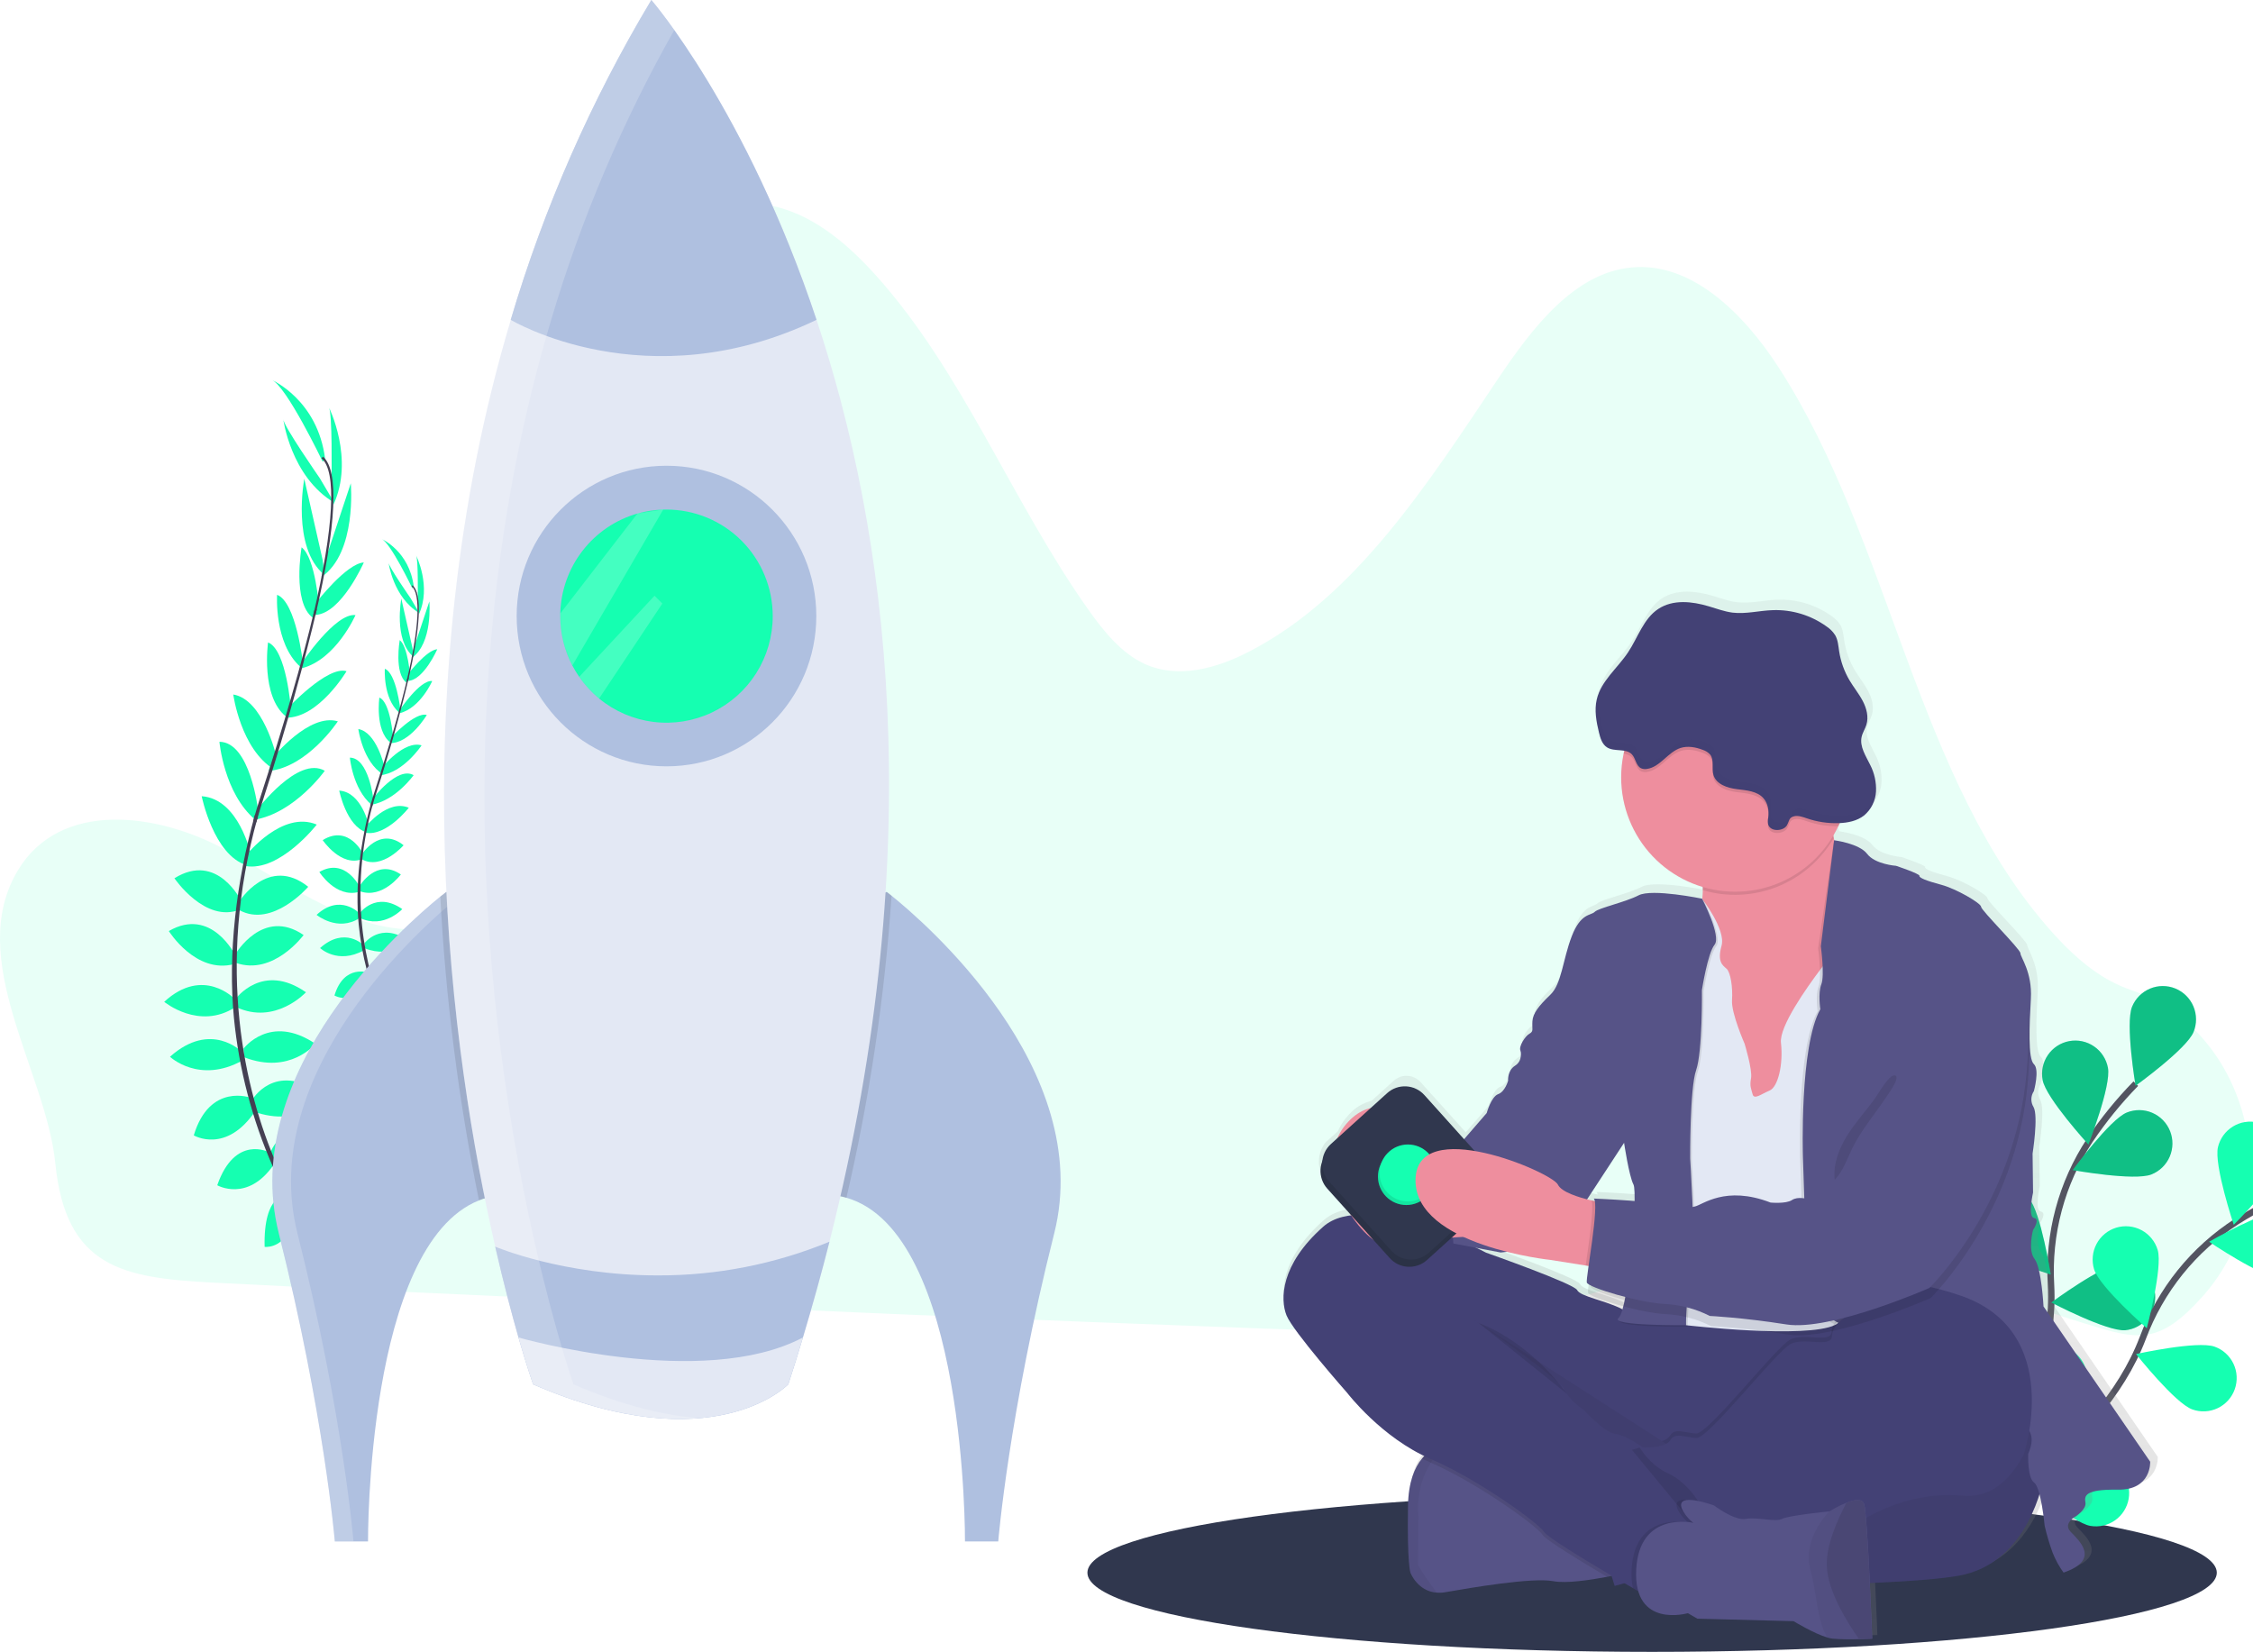 <svg width="697" height="511" viewBox="0 0 697 511" fill="none" xmlns="http://www.w3.org/2000/svg">
<g clip-path="url(#clip0)">
<g opacity="0.1" filter="url(#filter0_i)">
<path d="M5.668 269.017C18.713 247.643 48.212 251.369 69.131 262.526C90.05 273.684 110.924 290.339 133.946 287.139C153.358 284.439 169.275 267.459 177.874 247.87C186.474 228.281 188.997 206.193 191.417 184.559C194.458 157.38 197.497 130.184 200.534 102.97C201.647 93.019 202.96 82.517 208.538 74.644C215.908 64.259 229.418 61.065 240.975 64.187C252.531 67.309 262.386 75.683 270.817 85.023C297.825 114.932 313.127 155.363 336.738 188.648C341.546 195.425 346.974 202.123 354.157 205.394C364.51 210.1 376.396 206.77 386.509 201.532C419.509 184.468 441.677 149.645 463.463 117.152C474.062 101.36 486.983 84.471 504.615 82.751C523.166 80.901 539.271 96.758 550.174 113.55C585.167 167.579 592.666 241.34 634.938 288.463C640.185 294.305 645.977 299.706 652.648 303.334C654.848 304.526 657.142 305.536 659.506 306.352C696.388 319.158 708.682 370.565 681.403 401.046C680.814 401.695 680.212 402.344 679.604 402.993C675.553 407.284 670.966 411.341 665.492 412.619C660.399 413.801 655.139 412.438 650.092 410.964C617.83 401.52 585.956 387.084 552.601 387.785C520.145 388.435 489.358 403.474 457.264 408.887C435.685 412.528 413.731 411.801 391.912 411.016C319.244 408.394 246.591 405.343 173.953 401.864C137.899 400.202 101.833 398.619 65.786 396.769C38.014 395.321 20.324 392.134 17.102 359.804C14.28 331.491 -11.058 296.434 5.668 269.017Z" fill="#15FFB1"/>
</g>
<path d="M511.105 511C607.588 511 685.802 500.035 685.802 486.51C685.802 472.985 607.588 462.021 511.105 462.021C414.623 462.021 336.408 472.985 336.408 486.51C336.408 500.035 414.623 511 511.105 511Z" fill="#30374E"/>
<path d="M96.242 380.86C96.242 380.86 104.783 378.913 110.38 384.67C110.38 384.67 106.783 387.915 98.319 384.319L96.242 380.86Z" fill="#15FFB1"/>
<path d="M95.297 380.775C95.297 380.775 90.238 387.967 93.447 395.347C93.447 395.347 97.821 393.238 97.698 384.021L95.297 380.775Z" fill="#15FFB1"/>
<path d="M89.603 369.936C89.603 369.936 92.638 363.348 107.074 371.312C107.074 371.312 105.521 375.713 99.387 375.777C93.253 375.842 91.415 373.175 89.603 369.936Z" fill="#15FFB1"/>
<path d="M88.685 369.533C88.685 369.533 81.457 369.196 81.865 385.708C81.865 385.708 86.478 386.357 89.358 380.918C92.237 375.479 90.71 372.668 88.685 369.533Z" fill="#15FFB1"/>
<path d="M83.651 356.682C83.651 356.682 86.886 345.206 102.072 352.216C102.072 352.216 99.419 362.725 85.378 360.42L83.651 356.682Z" fill="#15FFB1"/>
<path d="M78.015 340.234C78.015 340.234 84.861 328.395 99.038 338.001C99.038 338.001 95.032 348.951 79.438 344.2L78.015 340.234Z" fill="#15FFB1"/>
<path d="M75.336 324.396C75.336 324.396 83.508 313.395 97.569 322.897C97.569 322.897 89.765 332.594 75.511 327.051L75.336 324.396Z" fill="#15FFB1"/>
<path d="M72.916 309C72.916 309 81.173 297.538 94.651 306.956C94.651 306.956 85.152 317.231 73.085 311.545L72.916 309Z" fill="#15FFB1"/>
<path d="M72.8 295.201C72.8 295.201 81.308 280.577 93.926 289.249C93.926 289.249 84.595 301.951 72.981 297.856L72.8 295.201Z" fill="#15FFB1"/>
<path d="M73.945 278.987C73.945 278.987 83.004 264.448 95.356 274.327C95.356 274.327 84.291 287.146 74.087 281.564L73.945 278.987Z" fill="#15FFB1"/>
<path d="M76.294 264.409C76.294 264.409 87.293 250.577 98.002 255.081C98.002 255.081 86.562 269.75 76.002 267.907L76.294 264.409Z" fill="#15FFB1"/>
<path d="M79.529 250.518C79.529 250.518 92.172 233.642 100.474 238.432C100.474 238.432 91.215 251.472 78.746 253.588L79.529 250.518Z" fill="#15FFB1"/>
<path d="M84.46 234.33C84.46 234.33 95.57 220.492 104.518 223.14C104.518 223.14 95.168 237.349 83.101 238.51L84.46 234.33Z" fill="#15FFB1"/>
<path d="M88.892 219.2C88.892 219.2 101.302 205.829 107.21 207.634C107.21 207.634 98.572 222.147 88.497 222.011L88.892 219.2Z" fill="#15FFB1"/>
<path d="M93.272 205.206C93.272 205.206 103.684 189.531 109.979 190.277C109.979 190.277 103.955 204.031 93.376 206.718L93.272 205.206Z" fill="#15FFB1"/>
<path d="M97.795 186.441C97.795 186.441 107.106 174.329 112.554 173.992C112.554 173.992 105.624 189.791 97.627 190.219L97.795 186.441Z" fill="#15FFB1"/>
<path d="M100.383 173.973L108.523 149.509C108.523 149.509 110.464 170.993 99.465 178.471L100.383 173.973Z" fill="#15FFB1"/>
<path d="M102.577 147.451C102.577 147.451 102.862 127.466 101.716 125.921C101.716 125.921 109.785 141.979 103.101 156.24L102.577 147.451Z" fill="#15FFB1"/>
<path d="M83.236 356.441C83.236 356.441 72.715 350.846 67.209 366.651C67.209 366.651 76.591 372.026 84.679 360.284L83.236 356.441Z" fill="#15FFB1"/>
<path d="M77.646 339.617C77.646 339.617 64.886 334.782 59.949 351.223C59.949 351.223 69.959 357.162 79.044 343.59L77.646 339.617Z" fill="#15FFB1"/>
<path d="M74.825 325.389C74.825 325.389 65.255 315.582 52.592 326.902C52.592 326.902 61.612 335.463 75 328.064L74.825 325.389Z" fill="#15FFB1"/>
<path d="M72.612 309.026C72.612 309.026 62.906 298.764 50.8 309.909C50.8 309.909 61.58 318.821 72.8 311.564L72.612 309.026Z" fill="#15FFB1"/>
<path d="M72.826 295.59C72.826 295.59 65.475 280.356 52.23 288.016C52.23 288.016 60.551 301.406 72.444 298.232L72.826 295.59Z" fill="#15FFB1"/>
<path d="M74.702 278.87C74.702 278.87 67.371 263.357 53.958 271.685C53.958 271.685 63.443 285.711 74.236 281.376L74.702 278.87Z" fill="#15FFB1"/>
<path d="M77.633 264.396C77.633 264.396 73.984 247.098 62.395 246.306C62.395 246.306 66.07 264.564 76.313 267.648L77.633 264.396Z" fill="#15FFB1"/>
<path d="M79.827 250.531C79.827 250.531 77.452 229.56 67.882 229.462C67.882 229.462 69.273 245.41 78.953 253.575L79.827 250.531Z" fill="#15FFB1"/>
<path d="M85.411 233.662C85.411 233.662 81.392 216.357 72.165 214.839C72.165 214.839 74.43 231.715 84.802 238.024L85.411 233.662Z" fill="#15FFB1"/>
<path d="M89.979 219.252C89.979 219.252 88.685 201.033 82.926 198.728C82.926 198.728 80.59 215.462 88.523 221.693L89.979 219.252Z" fill="#15FFB1"/>
<path d="M93.686 204.979C93.686 204.979 91.648 186.253 85.721 184.001C85.721 184.001 84.751 198.988 92.903 206.264L93.686 204.979Z" fill="#15FFB1"/>
<path d="M98.701 187.882C98.701 187.882 97.64 172.622 93.298 169.312C93.298 169.312 90.335 186.311 96.76 191.095L98.701 187.882Z" fill="#15FFB1"/>
<path d="M99.827 173.252L94.133 148.107C94.133 148.107 90.102 169.293 100.325 177.822L99.827 173.252Z" fill="#15FFB1"/>
<path d="M98.941 147.938C98.941 147.938 87.533 131.529 87.624 129.621C87.624 129.621 89.914 147.458 103.418 155.513L98.941 147.938Z" fill="#15FFB1"/>
<path d="M99.827 142.817C99.827 142.817 88.529 119.197 84.019 117.503C84.019 117.503 98.313 123.624 100.59 142.038L99.827 142.817Z" fill="#15FFB1"/>
<path d="M97.588 190.342L96.941 190.18C103.315 162.919 104.214 145.731 99.465 141.785L99.905 141.252C104.913 145.433 104.123 162.412 97.588 190.342Z" fill="#444053"/>
<path d="M79.29 254.38L78.287 254.101C78.992 251.596 79.755 249.045 80.571 246.533C87.688 224.646 93.602 204.343 97.232 188.804L98.054 188.317C94.418 203.895 88.665 224.945 81.561 246.851C80.752 249.357 79.988 251.888 79.29 254.38Z" fill="#444053"/>
<path d="M109.733 400.033C109.591 399.897 95.356 385.838 84.421 360.933C78.013 346.355 73.949 330.851 72.379 314.998C70.438 295.181 73.091 272.723 78.85 252.102L79.678 252.959C66.737 299.245 75.672 337.56 85.65 360.316C96.475 384.981 110.548 398.904 110.691 399.04L109.733 400.033Z" fill="#444053"/>
<path d="M125.405 325.902C125.405 325.902 130.581 324.714 133.959 328.206C133.959 328.206 131.778 330.154 126.667 327.992L125.405 325.902Z" fill="#15FFB1"/>
<path d="M124.842 325.857C124.842 325.857 121.788 330.206 123.729 334.665C123.729 334.665 126.369 333.367 126.317 327.817L124.842 325.857Z" fill="#15FFB1"/>
<path d="M121.4 319.295C121.4 319.295 123.231 315.316 131.947 320.132C131.947 320.132 131.008 322.787 127.301 322.826C123.593 322.865 122.506 321.255 121.4 319.295Z" fill="#15FFB1"/>
<path d="M120.843 319.055C120.843 319.055 116.469 318.853 116.715 328.83C116.715 328.83 119.504 329.219 121.244 325.935C122.985 322.65 122.066 320.95 120.843 319.055Z" fill="#15FFB1"/>
<path d="M117.783 311.285C117.783 311.285 119.769 304.346 128.931 308.572C128.931 308.572 127.333 314.926 118.844 313.531L117.783 311.285Z" fill="#15FFB1"/>
<path d="M114.392 301.341C114.392 301.341 118.527 294.201 127.1 299.991C127.1 299.991 124.674 306.612 115.253 303.736L114.392 301.341Z" fill="#15FFB1"/>
<path d="M112.768 291.767C112.768 291.767 117.712 285.114 126.207 290.859C126.207 290.859 121.497 296.7 112.878 293.37L112.768 291.767Z" fill="#15FFB1"/>
<path d="M111.306 282.459C111.306 282.459 116.301 275.527 124.447 281.226C124.447 281.226 118.708 287.438 111.409 283.998L111.306 282.459Z" fill="#15FFB1"/>
<path d="M111.241 274.112C111.241 274.112 116.417 265.278 124.007 270.516C124.007 270.516 118.365 278.195 111.344 275.709L111.241 274.112Z" fill="#15FFB1"/>
<path d="M111.914 264.318C111.914 264.318 117.407 255.523 124.855 261.475C124.855 261.475 118.164 269.225 111.991 265.85L111.914 264.318Z" fill="#15FFB1"/>
<path d="M113.35 255.503C113.35 255.503 119.995 247.143 126.472 249.869C126.472 249.869 119.555 258.736 113.188 257.619L113.35 255.503Z" fill="#15FFB1"/>
<path d="M115.304 247.104C115.304 247.104 122.946 236.907 127.967 239.796C127.967 239.796 122.37 247.682 114.832 248.961L115.304 247.104Z" fill="#15FFB1"/>
<path d="M118.287 237.329C118.287 237.329 125.004 228.962 130.426 230.566C130.426 230.566 124.777 239.153 117.485 239.854L118.287 237.329Z" fill="#15FFB1"/>
<path d="M120.966 228.171C120.966 228.171 128.465 220.089 132.037 221.18C132.037 221.18 126.822 229.949 120.727 229.871L120.966 228.171Z" fill="#15FFB1"/>
<path d="M123.613 219.713C123.613 219.713 129.908 210.237 133.713 210.678C133.713 210.678 130.077 218.993 123.677 220.622L123.613 219.713Z" fill="#15FFB1"/>
<path d="M126.356 208.367C126.356 208.367 131.985 201.046 135.279 200.838C135.279 200.838 131.086 210.392 126.252 210.632L126.356 208.367Z" fill="#15FFB1"/>
<path d="M127.915 200.825L132.826 186.052C132.826 186.052 133.991 199.033 127.333 203.577L127.915 200.825Z" fill="#15FFB1"/>
<path d="M129.242 184.793C129.242 184.793 129.41 172.713 128.718 171.779C128.718 171.779 133.597 181.482 129.552 190.109L129.242 184.793Z" fill="#15FFB1"/>
<path d="M117.543 311.142C117.543 311.142 111.189 307.754 107.837 317.308C107.837 317.308 113.512 320.554 118.404 313.466L117.543 311.142Z" fill="#15FFB1"/>
<path d="M114.172 300.939C114.172 300.939 106.453 298.018 103.47 307.955C103.47 307.955 109.52 311.545 115.013 303.347L114.172 300.939Z" fill="#15FFB1"/>
<path d="M112.457 292.364C112.457 292.364 106.679 286.438 99.018 293.273C99.018 293.273 104.473 298.466 112.567 293.974L112.457 292.364Z" fill="#15FFB1"/>
<path d="M111.124 282.473C111.124 282.473 105.256 276.274 97.938 283.011C97.938 283.011 104.453 288.392 111.228 284.011L111.124 282.473Z" fill="#15FFB1"/>
<path d="M111.254 274.327C111.254 274.327 106.809 265.116 98.798 269.744C98.798 269.744 103.832 277.838 111.021 275.923L111.254 274.327Z" fill="#15FFB1"/>
<path d="M112.386 264.233C112.386 264.233 107.954 254.854 99.827 259.891C99.827 259.891 105.56 268.374 112.089 265.733L112.386 264.233Z" fill="#15FFB1"/>
<path d="M114.159 255.503C114.159 255.503 111.953 245.04 104.945 244.566C104.945 244.566 107.164 255.601 113.357 257.463L114.159 255.503Z" fill="#15FFB1"/>
<path d="M115.485 247.111C115.485 247.111 114.062 234.434 108.239 234.369C108.239 234.369 109.08 244.015 114.929 248.954L115.485 247.111Z" fill="#15FFB1"/>
<path d="M118.857 236.914C118.857 236.914 116.43 226.45 110.853 225.529C110.853 225.529 112.225 235.726 118.494 239.542L118.857 236.914Z" fill="#15FFB1"/>
<path d="M121.62 228.203C121.62 228.203 120.824 217.169 117.362 215.793C117.362 215.793 115.945 225.912 120.74 229.676L121.62 228.203Z" fill="#15FFB1"/>
<path d="M123.865 219.57C123.865 219.57 122.636 208.25 119.051 206.887C119.051 206.887 118.462 215.974 123.393 220.349L123.865 219.57Z" fill="#15FFB1"/>
<path d="M126.893 209.237C126.893 209.237 126.246 200.013 123.658 198.008C123.658 198.008 121.865 208.289 125.748 211.178L126.893 209.237Z" fill="#15FFB1"/>
<path d="M127.592 200.39L124.15 185.189C124.15 185.189 121.71 198.001 127.89 203.155L127.592 200.39Z" fill="#15FFB1"/>
<path d="M127.042 185.091C127.042 185.091 120.151 175.18 120.203 174.018C120.203 174.018 121.581 184.799 129.747 189.667L127.042 185.091Z" fill="#15FFB1"/>
<path d="M127.56 181.989C127.56 181.989 120.727 167.709 118.003 166.703C118.003 166.703 126.647 170.402 128.019 181.541L127.56 181.989Z" fill="#15FFB1"/>
<path d="M126.22 210.717L125.812 210.62C129.695 194.139 130.212 183.748 127.34 181.366L127.605 181.041C130.652 183.572 130.174 193.841 126.22 210.717Z" fill="#444053"/>
<path d="M115.162 249.441L114.554 249.266C114.981 247.753 115.447 246.215 115.938 244.722C120.228 231.487 123.813 219.213 126.007 209.821L126.505 209.522C124.305 218.934 120.83 231.669 116.534 244.917C116.042 246.416 115.583 247.928 115.162 249.441Z" fill="#444053"/>
<path d="M133.564 337.495C133.48 337.41 124.874 328.914 118.261 313.855C114.391 305.042 111.934 295.671 110.982 286.088C109.798 274.106 111.416 260.527 114.903 248.058L115.401 248.577C107.579 276.559 112.981 299.725 119.012 313.485C125.56 328.414 134.062 336.807 134.153 336.891L133.564 337.495Z" fill="#444053"/>
<path d="M153.027 369.949C151.367 370.245 149.741 370.71 148.175 371.338C113.273 385.319 113.855 476.839 113.855 476.839H103.58C103.58 476.839 100.345 437.563 86.245 381.528C73.544 331.114 125.638 285.932 136.217 277.364C137.408 276.41 138.068 275.904 138.068 275.904C190.537 295.246 153.027 369.949 153.027 369.949Z" fill="#AFC0E0"/>
<path opacity="0.2" d="M141.885 277.494C140.675 276.936 139.427 276.404 138.1 275.917C138.1 275.917 137.453 276.423 136.25 277.377C125.67 285.945 73.576 331.127 86.278 381.541C100.377 437.576 103.58 476.839 103.58 476.839H109.358C109.358 476.839 106.155 437.563 92.024 381.528C79.374 331.348 130.963 286.334 141.885 277.494Z" fill="white"/>
<path d="M326.139 381.541C312.008 437.576 308.824 476.839 308.824 476.839H298.53C298.53 476.839 299.177 381.191 261.822 370.514C261.013 370.27 260.19 370.077 259.357 369.936C259.357 369.936 221.828 295.233 274.317 275.904C274.317 275.904 274.848 276.3 275.805 277.072C285.53 284.881 338.983 330.543 326.139 381.541Z" fill="#AFC0E0"/>
<path opacity="0.1" d="M153.027 369.949C151.367 370.245 149.741 370.71 148.175 371.338C141.864 340.36 137.868 308.952 136.217 277.377C137.408 276.423 138.068 275.917 138.068 275.917C190.537 295.246 153.027 369.949 153.027 369.949Z" fill="black"/>
<path opacity="0.1" d="M275.825 277.085C273.685 308.568 269.009 339.826 261.842 370.552C261.033 370.309 260.21 370.116 259.377 369.975C259.377 369.975 221.848 295.272 274.337 275.943C274.317 275.917 274.848 276.313 275.825 277.085Z" fill="black"/>
<path d="M256.614 384.112C252.99 398.452 248.743 413.164 243.873 428.249C243.873 428.249 220.761 452.401 164.933 428.249C164.933 428.249 159.355 412.476 153.221 385.663C139.717 326.707 123.522 214.358 158.029 98.959C168.305 64.267 182.91 31.017 201.498 0C201.498 0 230.977 33.953 252.615 98.939C274.252 163.925 288.021 259.956 256.614 384.112Z" fill="#E3E8F4"/>
<path d="M206.189 237.063C231.786 237.063 252.537 216.247 252.537 190.569C252.537 164.892 231.786 144.076 206.189 144.076C180.592 144.076 159.841 164.892 159.841 190.569C159.841 216.247 180.592 237.063 206.189 237.063Z" fill="#AFC0E0"/>
<path d="M239.059 190.595C239.059 196.839 237.292 202.955 233.962 208.231C230.633 213.507 225.879 217.726 220.253 220.397C214.627 223.069 208.36 224.083 202.182 223.322C196.004 222.561 190.168 220.055 185.354 216.098C183.004 214.156 180.931 211.9 179.194 209.393C178.414 208.272 177.705 207.104 177.072 205.894C174.607 201.174 173.321 195.924 173.325 190.595C173.325 190.329 173.325 190.07 173.325 189.81C173.494 182.759 175.909 175.947 180.218 170.373C184.526 164.799 190.501 160.756 197.266 158.836C199.85 158.122 202.508 157.717 205.186 157.629H206.17C210.487 157.626 214.763 158.477 218.753 160.132C222.743 161.788 226.368 164.216 229.423 167.277C232.477 170.339 234.9 173.974 236.554 177.975C238.207 181.976 239.058 186.264 239.059 190.595Z" fill="#15FFB1"/>
<path d="M252.609 98.939C200.023 124.195 157.997 98.939 157.997 98.939C168.284 64.253 182.901 31.01 201.498 0C201.498 0 230.978 33.953 252.609 98.939Z" fill="#AFC0E0"/>
<path d="M256.614 384.112C254.155 393.822 251.416 403.699 248.396 413.742C246.964 418.532 245.454 423.361 243.867 428.23C243.867 428.23 220.754 452.382 164.927 428.23C164.927 428.23 163.115 423.108 160.397 413.742C158.366 406.667 155.836 397.184 153.196 385.644C153.196 385.644 173.979 394.542 203.478 394.542C221.702 394.605 239.758 391.06 256.614 384.112Z" fill="#AFC0E0"/>
<path d="M248.396 413.742C246.964 418.532 245.454 423.362 243.867 428.23C243.867 428.23 220.754 452.382 164.927 428.23C164.927 428.23 163.115 423.108 160.397 413.742C160.391 413.742 217.293 430.164 248.396 413.742Z" fill="#E3E8F4"/>
<path opacity="0.2" d="M197.286 158.791L197.215 158.842L173.338 189.765C173.338 190.024 173.338 190.284 173.338 190.55C173.334 195.879 174.62 201.129 177.085 205.849L205.219 157.583L197.286 158.791Z" fill="white"/>
<path opacity="0.2" d="M204.908 186.701L185.354 216.072C183.004 214.13 180.931 211.874 179.194 209.367L202.488 184.286L204.908 186.701Z" fill="white"/>
<path opacity="0.2" d="M177.421 428.236C177.421 428.236 171.844 412.457 165.71 385.65C152.206 326.688 136.01 214.339 170.517 98.939C179.793 67.715 192.567 37.645 208.596 9.308C204.216 3.148 201.479 0.006 201.479 0.006C182.888 31.015 168.278 64.256 157.997 98.939C123.49 214.339 139.685 326.688 153.189 385.65C159.323 412.457 164.901 428.236 164.901 428.236C186.959 437.771 203.905 439.77 216.341 438.706C205.717 437.894 192.815 434.889 177.421 428.236Z" fill="white"/>
<path d="M606.273 473.133C606.273 473.133 636.517 435.382 634.511 397.574C633.569 381.723 637.779 365.994 646.507 352.748C650.708 346.482 655.473 340.616 660.742 335.223" stroke="#535461" stroke-width="2" stroke-miterlimit="10"/>
<path d="M659.597 311.415C657.436 316.679 660.671 335.872 660.671 335.872C660.671 335.872 676.44 324.526 678.601 319.262C679.638 316.734 679.632 313.896 678.584 311.373C677.535 308.85 675.53 306.847 673.01 305.807C670.49 304.766 667.661 304.772 665.146 305.824C662.63 306.876 660.634 308.887 659.597 311.415Z" fill="#15FFB1"/>
<path d="M631.916 334.094C632.958 339.689 646.074 354.033 646.074 354.033C646.074 354.033 653.191 335.918 652.124 330.316C651.624 327.628 650.081 325.249 647.833 323.703C645.585 322.156 642.817 321.569 640.137 322.07C637.457 322.571 635.086 324.119 633.544 326.374C632.002 328.629 631.417 331.406 631.916 334.094Z" fill="#15FFB1"/>
<path d="M612.155 384.215C615.869 388.519 634.414 394.263 634.414 394.263C634.414 394.263 631.411 375.031 627.697 370.721C625.895 368.723 623.383 367.512 620.702 367.349C618.02 367.185 615.381 368.082 613.351 369.846C611.32 371.611 610.059 374.103 609.838 376.789C609.617 379.475 610.453 382.141 612.168 384.215H612.155Z" fill="#15FFB1"/>
<path d="M605.717 425.516C608.648 430.391 625.956 439.192 625.956 439.192C625.956 439.192 626.241 419.72 623.31 414.852C622.612 413.693 621.693 412.684 620.606 411.881C619.519 411.078 618.285 410.498 616.975 410.174C615.664 409.85 614.303 409.788 612.969 409.991C611.634 410.195 610.353 410.66 609.198 411.36C608.043 412.06 607.036 412.982 606.236 414.072C605.436 415.163 604.858 416.4 604.534 417.715C604.211 419.029 604.149 420.395 604.352 421.734C604.555 423.072 605.019 424.358 605.717 425.516Z" fill="#15FFB1"/>
<path d="M665.608 363.296C660.341 365.405 641.24 361.965 641.24 361.965C641.24 361.965 652.706 346.264 657.979 344.148C660.511 343.133 663.34 343.169 665.845 344.246C668.35 345.324 670.326 347.356 671.338 349.896C672.349 352.435 672.314 355.273 671.24 357.786C670.165 360.299 668.139 362.281 665.608 363.296Z" fill="#15FFB1"/>
<path d="M657.468 411.503C651.813 411.938 634.614 402.922 634.614 402.922C634.614 402.922 650.234 391.375 655.896 390.94C658.581 390.79 661.218 391.701 663.242 393.479C665.265 395.257 666.513 397.759 666.719 400.449C666.925 403.139 666.072 405.803 664.342 407.87C662.613 409.936 660.145 411.24 657.468 411.503Z" fill="#15FFB1"/>
<path d="M643.149 457.263C637.643 458.652 619.176 452.68 619.176 452.68C619.176 452.68 632.628 438.654 638.134 437.271C639.443 436.941 640.804 436.872 642.138 437.069C643.473 437.267 644.757 437.726 645.915 438.42C647.073 439.115 648.083 440.032 648.888 441.118C649.693 442.204 650.277 443.439 650.606 444.752C650.935 446.064 651.004 447.429 650.807 448.768C650.611 450.107 650.153 451.395 649.461 452.556C648.768 453.718 647.854 454.732 646.771 455.539C645.688 456.347 644.458 456.932 643.149 457.263Z" fill="#15FFB1"/>
<path opacity="0.25" d="M659.597 311.415C657.436 316.679 660.671 335.872 660.671 335.872C660.671 335.872 676.44 324.526 678.601 319.262C679.638 316.734 679.632 313.896 678.584 311.373C677.535 308.85 675.53 306.847 673.01 305.807C670.49 304.766 667.661 304.772 665.146 305.824C662.63 306.876 660.634 308.887 659.597 311.415Z" fill="black"/>
<path opacity="0.25" d="M631.916 334.094C632.958 339.689 646.074 354.033 646.074 354.033C646.074 354.033 653.191 335.918 652.124 330.316C651.624 327.628 650.081 325.249 647.833 323.703C645.585 322.156 642.817 321.569 640.137 322.07C637.457 322.571 635.086 324.119 633.544 326.374C632.002 328.629 631.417 331.406 631.916 334.094Z" fill="black"/>
<path opacity="0.25" d="M612.155 384.215C615.869 388.519 634.414 394.263 634.414 394.263C634.414 394.263 631.411 375.031 627.697 370.721C625.895 368.723 623.383 367.512 620.702 367.349C618.02 367.185 615.381 368.082 613.351 369.846C611.32 371.611 610.059 374.103 609.838 376.789C609.617 379.475 610.453 382.141 612.168 384.215H612.155Z" fill="black"/>
<path opacity="0.25" d="M605.717 425.516C608.648 430.391 625.956 439.192 625.956 439.192C625.956 439.192 626.241 419.72 623.31 414.852C622.612 413.693 621.693 412.684 620.606 411.881C619.519 411.078 618.285 410.498 616.975 410.174C615.664 409.85 614.303 409.788 612.969 409.991C611.634 410.195 610.353 410.66 609.198 411.36C608.043 412.06 607.036 412.982 606.236 414.072C605.436 415.163 604.858 416.4 604.534 417.715C604.211 419.029 604.149 420.395 604.352 421.734C604.555 423.072 605.019 424.358 605.717 425.516Z" fill="black"/>
<path opacity="0.25" d="M665.608 363.296C660.341 365.405 641.24 361.965 641.24 361.965C641.24 361.965 652.706 346.264 657.979 344.148C660.511 343.133 663.34 343.169 665.845 344.246C668.35 345.324 670.326 347.356 671.338 349.896C672.349 352.435 672.314 355.273 671.24 357.786C670.165 360.299 668.139 362.281 665.608 363.296Z" fill="black"/>
<path opacity="0.25" d="M657.468 411.503C651.813 411.938 634.614 402.922 634.614 402.922C634.614 402.922 650.234 391.375 655.896 390.94C658.581 390.79 661.218 391.701 663.242 393.479C665.265 395.257 666.513 397.759 666.719 400.449C666.925 403.139 666.072 405.803 664.342 407.87C662.613 409.936 660.145 411.24 657.468 411.503Z" fill="black"/>
<path opacity="0.25" d="M643.149 457.263C637.643 458.652 619.176 452.68 619.176 452.68C619.176 452.68 632.628 438.654 638.134 437.271C639.443 436.941 640.804 436.872 642.138 437.069C643.473 437.267 644.757 437.726 645.915 438.42C647.073 439.115 648.083 440.032 648.888 441.118C649.693 442.204 650.277 443.439 650.606 444.752C650.935 446.064 651.004 447.429 650.807 448.768C650.611 450.107 650.153 451.395 649.461 452.556C648.768 453.718 647.854 454.732 646.771 455.539C645.688 456.347 644.458 456.932 643.149 457.263Z" fill="black"/>
<path d="M606.545 471.555C606.545 471.555 649.444 449.331 662.884 413.956C668.424 399.08 678.628 386.409 691.962 377.848C698.322 373.83 705.037 370.406 712.021 367.619" stroke="#535461" stroke-width="2" stroke-miterlimit="10"/>
<path d="M686.158 354.858C684.864 360.401 691.043 378.874 691.043 378.874C691.043 378.874 704.819 365.198 706.152 359.622C706.771 356.966 706.316 354.172 704.886 351.853C703.455 349.533 701.167 347.876 698.522 347.246C695.876 346.616 693.09 347.063 690.772 348.49C688.455 349.916 686.796 352.206 686.158 354.858Z" fill="#15FFB1"/>
<path d="M647.84 392.647C649.496 398.093 664.133 410.88 664.133 410.88C664.133 410.88 669.16 392.056 667.504 386.637C667.11 385.341 666.467 384.137 665.609 383.091C664.751 382.045 663.697 381.179 662.506 380.543C661.315 379.906 660.01 379.511 658.667 379.38C657.323 379.249 655.967 379.384 654.676 379.779C653.385 380.174 652.184 380.82 651.142 381.68C650.099 382.54 649.236 383.598 648.601 384.793C647.966 385.988 647.572 387.296 647.442 388.644C647.311 389.992 647.446 391.352 647.84 392.647Z" fill="#15FFB1"/>
<path d="M625.271 427.788C625.983 433.442 638.251 448.52 638.251 448.52C638.251 448.52 646.377 430.845 645.659 425.192C645.316 422.48 643.913 420.015 641.758 418.341C639.604 416.667 636.875 415.919 634.171 416.264C631.467 416.608 629.011 418.016 627.342 420.177C625.672 422.338 624.928 425.076 625.271 427.788Z" fill="#15FFB1"/>
<path d="M705.162 395.25C699.488 395.042 683.421 384.131 683.421 384.131C683.421 384.131 700.245 374.44 705.919 374.648C707.268 374.698 708.593 375.014 709.82 375.577C711.047 376.141 712.151 376.942 713.07 377.934C713.988 378.925 714.703 380.089 715.173 381.358C715.643 382.627 715.859 383.976 715.809 385.329C715.76 386.681 715.445 388.011 714.883 389.242C714.321 390.472 713.523 391.58 712.534 392.501C711.546 393.422 710.386 394.139 709.121 394.611C707.856 395.083 706.511 395.3 705.162 395.25Z" fill="#15FFB1"/>
<path d="M678.245 436.012C672.894 434.11 660.813 418.876 660.813 418.876C660.813 418.876 679.766 414.677 685.11 416.578C686.382 417.031 687.553 417.73 688.556 418.636C689.558 419.542 690.373 420.637 690.954 421.859C691.535 423.081 691.87 424.406 691.94 425.758C692.01 427.11 691.815 428.463 691.364 429.739C690.913 431.015 690.216 432.189 689.313 433.195C688.41 434.201 687.318 435.018 686.1 435.601C684.881 436.183 683.561 436.519 682.213 436.59C680.865 436.661 679.517 436.464 678.245 436.012Z" fill="#15FFB1"/>
<path d="M646.662 472.029C641.072 471.062 626.604 458.094 626.604 458.094C626.604 458.094 644.572 450.746 650.163 451.713C652.848 452.178 655.24 453.694 656.811 455.928C658.383 458.161 659.005 460.93 658.542 463.624C658.079 466.318 656.567 468.717 654.341 470.293C652.114 471.87 649.354 472.494 646.669 472.029H646.662Z" fill="#15FFB1"/>
<path d="M667.543 450.694L634.291 402.318C634.291 402.318 633.644 390.343 631.496 387.545C629.347 384.748 631.03 378.523 631.03 378.523C631.03 378.523 633.359 375.102 631.34 374.791C629.322 374.479 631.03 366.853 631.03 366.853L630.874 354.721C630.874 354.721 632.738 343.038 631.185 340.26C630.73 339.503 630.503 338.631 630.531 337.748C630.558 336.865 630.839 336.008 631.34 335.281C631.34 335.281 633.204 328.589 631.34 326.882C629.477 325.175 629.943 314.745 630.409 306.501C630.874 298.258 627.141 293.591 627.141 292.345C627.141 291.099 614.847 278.967 614.847 277.883C614.847 276.8 607.082 272.282 602.417 271.036C597.752 269.789 595.423 268.861 595.578 268.238C595.733 267.615 588.273 265.129 588.273 265.129C588.273 265.129 581.744 264.662 579.253 261.39C576.762 258.119 569.165 257.184 568.945 257.152C568.9 256.938 568.848 256.717 568.803 256.503C568.758 256.289 568.706 256.035 568.661 255.802C569.249 254.809 569.793 253.796 570.285 252.751C570.433 252.433 570.576 252.102 570.712 251.803C573.436 251.68 576.231 251.096 578.366 249.421C579.463 248.501 580.36 247.364 581 246.081C581.64 244.798 582.01 243.396 582.087 241.963C582.219 239.088 581.591 236.229 580.269 233.675C578.91 230.871 576.91 227.969 577.596 224.932C577.9 223.633 578.683 222.465 579.085 221.18C579.842 218.746 579.143 216.072 577.965 213.813C576.787 211.554 575.15 209.568 573.843 207.381C572.174 204.593 571.06 201.507 570.563 198.293C570.298 196.606 570.194 194.827 569.346 193.341C568.644 192.238 567.715 191.298 566.622 190.582C561.761 187.094 555.89 185.308 549.915 185.5C545.684 185.649 541.465 186.798 537.266 186.273C534.736 185.961 532.322 185.059 529.876 184.325C524.661 182.78 518.65 182.144 514.108 185.137C509.565 188.129 507.76 194.016 504.687 198.618C501.969 202.694 497.983 206.108 495.913 210.418C495.913 210.34 495.951 210.256 495.977 210.172C495.468 211.169 495.08 212.224 494.819 213.313C494.03 216.701 494.69 220.245 495.511 223.627C495.932 225.373 496.514 227.268 498.022 228.235C499.53 229.203 501.665 228.988 503.451 229.306C503.386 229.599 503.308 229.897 503.244 230.196C501.394 238.96 502.904 248.101 507.471 255.8C512.038 263.498 519.329 269.188 527.89 271.737C527.89 272.055 527.89 272.386 527.89 272.684C527.887 273.578 527.833 274.471 527.728 275.359C527.728 275.359 512.102 272.113 507.902 274.32C503.703 276.527 495.466 278.215 494.224 279.448C492.982 280.681 489.876 279.759 487.106 287.074C484.337 294.39 484 301.847 480.422 305.249C476.844 308.65 474.987 311.006 474.832 313.498C474.676 315.991 475.298 316.607 473.894 317.393C472.489 318.178 470.477 321.437 471.098 322.683C471.098 322.683 471.875 325.792 469.39 327.343C466.905 328.895 467.21 332.01 467.21 332.01C467.21 332.01 466.278 335.437 464.104 336.21C461.93 336.982 460.525 342.123 460.525 342.123L453.453 350.269L439.483 334.756C438.437 333.593 436.974 332.895 435.414 332.815C433.855 332.734 432.328 333.278 431.169 334.327L424.31 340.533C421.663 341.176 419.27 342.606 417.445 344.635C415.95 346.174 414.746 347.973 413.893 349.944L410.133 353.332C408.952 354.802 408.23 356.589 408.058 358.47C407.887 360.35 408.273 362.239 409.169 363.899L418.118 373.824L418.176 373.908C414.792 374.337 411.803 375.427 409.518 377.446C396.157 389.265 395.995 400.163 398.02 405.129C400.046 410.094 416.979 429.242 416.979 429.242C416.979 429.242 426.821 442.074 441.03 448.903L440.92 449.013C440.642 449.312 440.363 449.662 440.092 449.987L439.859 450.285L439.645 450.584L439.393 450.96C439.322 451.058 439.257 451.161 439.192 451.265C439.127 451.369 439.011 451.557 438.927 451.713L438.752 452.012C438.649 452.206 438.539 452.408 438.435 452.615L438.332 452.817C438.202 453.089 438.073 453.368 437.95 453.66C437.905 453.764 437.866 453.875 437.82 453.978C437.743 454.18 437.659 454.387 437.581 454.628C437.503 454.868 437.484 454.894 437.439 455.03C437.393 455.166 437.303 455.432 437.238 455.64C437.173 455.848 437.148 455.932 437.109 456.075C437.07 456.218 436.979 456.529 436.921 456.763C436.863 456.997 436.85 457.036 436.811 457.185C436.727 457.542 436.643 457.912 436.572 458.301C436.572 458.444 436.52 458.593 436.494 458.743C436.442 459.002 436.397 459.268 436.358 459.541C436.326 459.729 436.306 459.917 436.28 460.106C436.255 460.294 436.216 460.618 436.183 460.878L436.125 461.475C436.125 461.761 436.073 462.059 436.054 462.358C436.054 462.54 436.054 462.722 436.022 462.903C436.022 463.397 435.97 463.89 435.963 464.409C435.653 482.583 436.714 485.251 436.714 485.251C436.714 485.251 438.908 491.047 444.964 491.463C445.853 491.528 446.746 491.48 447.623 491.32C455.705 489.918 474.664 486.653 481.348 487.899C485.366 488.646 492.807 487.542 498.106 486.536L499.497 486.27L500.468 489.36L503.541 488.516L506.13 490.028L507.78 490.976C510.847 501.413 523.309 497.856 523.309 497.856L526.233 499.557L556.231 500.336C556.231 500.336 562.701 504.23 566.849 505.45C567.342 505.6 567.846 505.711 568.356 505.781C571.137 506.005 573.929 506.057 576.716 505.937C579.013 505.879 580.793 505.781 580.793 505.781C580.793 505.781 580.489 497.609 580.049 488.464C591.514 487.984 601.68 487.263 607.833 486.179C623.854 483.356 630.538 468.745 632.997 460.937C633.736 464.128 634.261 467.365 634.569 470.627C635.222 473.477 636.054 476.282 637.06 479.026C637.935 481.234 639.083 483.323 640.477 485.245C652.292 481.201 645.142 475.138 642.651 472.49C640.16 469.842 644.365 467.667 644.365 467.667C644.365 467.667 647.601 465.493 647.316 463.468C647.031 461.443 646.85 459.268 657.416 459.424C667.983 459.58 667.543 450.694 667.543 450.694ZM503.412 351.385C503.548 352.274 505.023 361.861 506.356 364.367C506.634 364.899 506.744 366.788 506.705 369.488C500.442 368.988 493.92 368.722 493.92 368.722C494.107 368.949 494.224 369.227 494.256 369.52L493.273 369.3L491.843 368.949L503.38 351.346L503.412 351.385ZM480.558 387.863L491.396 389.59L492.309 389.733C491.998 391.428 491.81 393.144 491.746 394.867C491.746 395.029 491.992 395.224 492.341 395.451C492.189 396.308 492.118 397.177 492.127 398.047C492.302 398.911 497.369 400.767 503.179 402.312C503.101 402.623 503.024 402.922 502.946 403.201C497.815 400.494 489.727 399.229 488.795 397.217C487.863 395.204 460.325 385.533 460.325 385.533C460.325 385.533 459.322 385.001 457.588 384.157L464.835 385.533L466.828 385.332C471.346 386.466 475.932 387.307 480.558 387.85V387.863Z" fill="url(#paint0_linear)"/>
<path d="M632.162 457.464C632.162 457.464 627.853 483.576 605.976 487.438C584.099 491.3 511.079 490.528 511.079 490.528C511.079 490.528 469.332 484.505 454.236 449.117C439.14 413.729 429.435 399.664 442.376 399.047C455.317 398.43 525.101 422.693 529.08 422.998C533.06 423.303 636.012 369.222 632.162 457.464Z" fill="#434175"/>
<path opacity="0.05" d="M632.162 457.464C632.162 457.464 627.853 483.576 605.976 487.438C584.099 491.3 511.079 490.528 511.079 490.528C511.079 490.528 469.332 484.505 454.236 449.117C439.14 413.729 429.435 399.664 442.376 399.047C455.317 398.43 525.101 422.693 529.08 422.998C533.06 423.303 636.012 369.222 632.162 457.464Z" fill="black"/>
<path d="M436.338 486.51C436.338 486.51 438.519 492.274 444.517 492.683C445.398 492.745 446.282 492.697 447.151 492.54C455.161 491.151 473.958 487.906 480.577 489.139C484.563 489.885 491.933 488.782 497.181 487.789C500.675 487.14 503.224 486.491 503.224 486.491C503.224 486.491 497.064 465.941 496.288 465.324C495.511 464.708 468.562 448.481 468.562 448.481L447.209 446.942H447.144C447.144 446.942 443.191 447.209 439.91 451.207C437.652 453.939 435.717 458.431 435.588 465.792C435.29 483.881 436.338 486.51 436.338 486.51Z" fill="#565387"/>
<path opacity="0.05" d="M436.338 486.51C436.338 486.51 438.519 492.274 444.517 492.683C442.412 489.97 440.468 487.135 438.694 484.193L438.804 469.206C437.853 457.983 443.087 450.798 447.215 446.962H447.151C447.151 446.962 435.905 447.728 435.594 465.785C435.284 483.843 436.338 486.51 436.338 486.51Z" fill="black"/>
<path opacity="0.1" d="M528.951 453.751L548.822 438.173L580.094 407.264C580.094 407.264 576.716 407.102 571.624 406.881C570.33 407.693 566.803 410.244 566.674 413.372C566.519 417.15 558.217 413.632 553.908 415.793C549.598 417.955 528.492 445.054 524.79 444.878C521.089 444.703 518.171 442.996 516.625 445.625C516.625 445.683 516.553 445.735 516.515 445.794L528.951 453.751Z" fill="black"/>
<path opacity="0.1" d="M439.917 451.22C440.622 451.564 441.334 451.869 442.065 452.206C457.167 458.697 475.802 472.328 477.193 474.768C478.035 476.274 488.84 482.856 497.181 487.789C500.675 487.14 503.224 486.491 503.224 486.491C503.224 486.491 497.064 465.941 496.288 465.324C495.511 464.708 468.562 448.481 468.562 448.481L447.209 446.942H447.144C447.144 446.942 443.197 447.222 439.917 451.22Z" fill="black"/>
<path d="M398.014 406.927C400.013 411.873 416.778 430.884 416.778 430.884C416.778 430.884 427.403 444.788 442.505 451.278C457.607 457.769 476.242 471.4 477.627 473.84C478.52 475.431 490.568 482.7 499.031 487.698L500.927 488.808L505.133 491.255L507.359 492.553C507.359 492.553 512.535 488.399 517.653 484.219C522.772 480.039 527.767 475.943 527.851 475.71C528 475.249 529.999 469.991 529.54 469.686C529.3 469.524 528.246 467.382 526.305 464.902C524.233 462.15 521.544 459.927 518.456 458.412C511.338 455.166 508.291 447.78 508.291 447.78C508.291 447.78 507.644 447.286 506.589 446.637C504.764 445.482 501.833 443.82 499.665 443.541C496.268 443.113 489.96 436.161 489.96 436.161C489.96 436.161 485.644 433.377 483.949 429.826C482.331 426.438 458.442 409.977 456.229 408.459L514.146 445.768L528.006 454.705L547.877 439.128L579.156 408.218C579.156 408.218 574.95 408.011 568.803 407.751C553.604 407.102 526.609 406.057 523.199 406.829C520.423 407.478 517.559 407.665 514.722 407.381C514.722 407.381 507.035 407.732 501.95 405.038C496.864 402.344 488.847 401.085 487.921 399.092C486.996 397.1 459.729 387.506 459.729 387.506C459.729 387.506 422.608 367.729 409.357 379.477C396.105 391.226 396.008 401.987 398.014 406.927Z" fill="#434175"/>
<path d="M517.705 293.507L522.48 309.422L528.64 345.271L551.287 346.816L557.842 335.911L564.409 325.026C564.409 325.026 568.486 310.539 571.417 296.525C574.005 284.128 575.7 272.094 572.879 270.789C570.381 269.627 568.738 265.454 567.703 260.962C567.567 260.41 567.444 259.846 567.327 259.281C566.573 255.478 566.071 251.629 565.826 247.76C565.826 247.76 518.378 245.293 525.004 264.915C526.186 268.267 526.79 271.796 526.79 275.352C526.783 276.239 526.729 277.125 526.628 278.007C526.291 281.069 525.324 284.028 523.788 286.696C522.252 289.364 520.181 291.683 517.705 293.507Z" fill="#EE8E9E"/>
<path d="M507.844 290.878L509.54 317.919L513.389 340.941L517.705 351.606L521.555 409.945C521.555 409.945 558.702 414.255 567.735 409.867C568.386 409.588 568.952 409.14 569.372 408.569C580.282 392.063 576.703 344.187 576.703 344.187L580.864 313.271L578.088 297.226L571.391 296.512L566.215 295.96C566.215 295.96 565.05 297.401 563.368 299.628C558.799 305.677 550.427 317.575 550.964 322.54C551.727 329.342 550.038 336.294 547.418 337.378C544.797 338.462 542.643 340.312 542.183 338.462C541.724 336.612 541.258 336.145 541.717 333.516C542.177 330.887 539.711 322.852 539.711 322.852C539.711 322.852 535.557 313.427 535.829 309.409C536.101 305.391 535.37 300.751 534.134 299.673C532.898 298.596 531.209 297.505 532.594 292.533C533.979 287.561 526.518 277.961 526.518 277.961L507.844 290.878Z" fill="#E3E8F4"/>
<path opacity="0.1" d="M556.91 358.415L558.45 404.622L567.347 409.568C567.998 409.289 568.563 408.841 568.984 408.27C579.9 391.738 576.321 343.869 576.321 343.869L580.482 312.96L577.706 296.921L571.003 296.207C573.591 283.81 575.286 271.776 572.472 270.471C569.967 269.309 568.324 265.136 567.256 260.644L562.468 293.357C562.468 293.357 562.869 296.304 563.012 299.342C563.122 301.601 563.083 303.885 562.623 305.099C561.543 307.884 562.313 312.83 562.313 312.83C559.537 317.737 558.152 326.83 557.473 335.612C556.561 347.289 556.91 358.415 556.91 358.415Z" fill="black"/>
<path d="M567.405 259.93C567.405 259.93 575.17 260.897 577.629 264.142C580.087 267.388 586.564 267.836 586.564 267.836C586.564 267.836 593.96 270.309 593.805 270.925C593.65 271.542 595.96 272.477 600.586 273.71C605.212 274.943 612.88 279.428 612.88 280.512C612.88 281.596 625.051 293.643 625.051 294.883C625.051 296.123 628.752 300.725 628.286 308.942C627.82 317.159 627.361 327.486 629.212 329.187C631.062 330.887 629.212 337.534 629.212 337.534C628.721 338.261 628.45 339.115 628.433 339.992C628.416 340.87 628.653 341.734 629.114 342.48C630.654 345.264 628.81 356.857 628.81 356.857L628.959 368.91C628.959 368.91 627.264 376.478 629.27 376.79C631.276 377.102 628.959 380.496 628.959 380.496C628.959 380.496 627.264 386.682 629.425 389.46C631.586 392.238 632.194 404.142 632.194 404.142L665.194 452.174C665.194 452.174 665.66 460.982 655.184 460.826C644.708 460.67 644.831 462.838 645.168 464.844C645.504 466.85 642.243 469.018 642.243 469.018C642.243 469.018 638.083 471.179 640.548 473.808C643.013 476.437 650.098 482.46 638.393 486.478C637.008 484.57 635.869 482.493 635.003 480.299C634.009 477.572 633.186 474.787 632.537 471.958C632.537 471.958 631.457 460.21 629.302 458.665C627.147 457.12 627.452 449.701 627.452 449.701C627.452 449.701 630.532 443.678 626.222 441.205C621.913 438.732 559.298 403.993 559.298 403.993L557.758 357.785C557.758 357.785 556.677 323.637 563.148 312.2C563.148 312.2 562.378 307.254 563.458 304.476C564.539 301.698 563.303 292.728 563.303 292.728L567.405 259.93Z" fill="#565387"/>
<path opacity="0.1" d="M527.029 278.468C527.029 278.468 511.545 275.268 507.385 277.429C503.224 279.591 495.091 281.324 493.797 282.531C492.503 283.738 489.481 282.842 486.712 290.106C483.942 297.369 483.625 304.781 480.086 308.182C476.546 311.584 474.696 313.901 474.54 316.374C474.385 318.847 475 319.463 473.615 320.268C472.231 321.073 470.225 324.286 470.839 325.526C471.454 326.766 502.94 353.923 502.94 353.923C502.94 353.923 504.486 364.308 505.871 366.905C507.255 369.501 504.331 405.693 501.251 408.166C498.171 410.639 522.047 410.412 522.047 410.412C522.047 410.412 523.121 386.688 524.046 385.449C524.972 384.209 523.399 358.837 523.399 358.837C523.399 358.837 523.244 337.203 525.25 331.484C527.256 325.766 527.029 306.78 527.029 306.78C527.029 306.78 528.802 295.376 530.957 292.715C533.112 290.054 527.029 278.468 527.029 278.468Z" fill="black"/>
<path d="M526.57 278.007C526.57 278.007 511.079 274.807 506.919 276.968C502.758 279.13 494.625 280.83 493.363 282.07C492.101 283.31 489.054 282.375 486.246 289.638C483.437 296.901 483.166 304.32 479.62 307.722C476.074 311.123 474.23 313.44 474.075 315.913C473.919 318.386 474.54 319.003 473.156 319.775C471.771 320.547 469.765 323.793 470.38 325.026C470.995 326.259 502.422 353.462 502.422 353.462C502.422 353.462 503.962 363.847 505.347 366.444C506.731 369.04 503.807 405.226 500.727 407.699C497.647 410.172 521.523 409.945 521.523 409.945C521.523 409.945 522.603 386.221 523.529 384.988C524.454 383.755 522.882 358.376 522.882 358.376C522.882 358.376 522.733 336.742 524.732 331.023C526.732 325.305 526.512 306.294 526.512 306.294C526.512 306.294 528.284 294.889 530.433 292.235C532.581 289.58 526.57 278.007 526.57 278.007Z" fill="#565387"/>
<path opacity="0.1" d="M524.939 264.915C526.122 268.267 526.725 271.796 526.725 275.352C534.3 277.603 542.409 277.243 549.757 274.33C557.105 271.417 563.268 266.119 567.263 259.281C566.508 255.478 566.007 251.629 565.762 247.76C565.762 247.76 518.32 245.293 524.939 264.915Z" fill="black"/>
<path d="M501.529 240.497C501.537 249.562 505.012 258.278 511.239 264.848C517.465 271.418 525.967 275.34 534.992 275.806C544.017 276.272 552.876 273.247 559.742 267.353C566.608 261.459 570.957 253.147 571.893 244.131C572.829 235.115 570.281 226.082 564.773 218.896C559.265 211.709 551.217 206.917 542.291 205.508C533.364 204.098 524.238 206.179 516.796 211.321C509.354 216.463 504.162 224.274 502.292 233.143C501.783 235.56 501.527 238.025 501.529 240.497Z" fill="#EE8E9E"/>
<path d="M478.882 322.397L470.412 325.026C470.412 325.026 471.182 328.116 468.717 329.66C466.252 331.205 466.562 334.301 466.562 334.301C466.562 334.301 465.637 337.696 463.482 338.468C461.328 339.241 459.936 344.31 459.936 344.31L452.851 352.501C452.851 352.501 450.231 354.663 450.697 355.747C451.162 356.831 447.921 357.136 447.921 357.136L449.616 384.67L464.252 387.454L473.311 386.526L480.707 383.742L487.177 379.847L490.128 372.337L503.069 352.56L478.882 322.397Z" fill="#565387"/>
<path d="M450.075 359.356C450.075 359.356 431.311 332.153 417.263 346.835C403.216 361.517 422.964 385.312 427.584 384.54C432.204 383.768 454.236 382.534 454.236 382.534L450.075 359.356Z" fill="#EE8E9E"/>
<path d="M428.601 340.402L411.217 356.131C407.868 359.161 407.602 364.34 410.623 367.7L429.934 389.177C432.955 392.536 438.118 392.803 441.467 389.773L458.851 374.044C462.199 371.014 462.466 365.834 459.445 362.475L440.134 340.998C437.113 337.639 431.95 337.372 428.601 340.402Z" fill="#30374E"/>
<path opacity="0.1" d="M428.601 340.402L411.217 356.131C407.868 359.161 407.602 364.34 410.623 367.7L429.934 389.177C432.955 392.536 438.118 392.803 441.467 389.773L458.851 374.044C462.199 371.014 462.466 365.834 459.445 362.475L440.134 340.998C437.113 337.639 431.95 337.372 428.601 340.402Z" fill="black"/>
<path d="M429.13 338.162L411.747 353.891C408.398 356.921 408.132 362.1 411.152 365.46L430.464 386.937C433.484 390.296 438.648 390.563 441.997 387.533L459.38 371.804C462.729 368.774 462.995 363.594 459.975 360.235L440.663 338.758C437.643 335.399 432.479 335.132 429.13 338.162Z" fill="#30374E"/>
<path d="M435.07 372.772C439.92 372.772 443.851 368.829 443.851 363.964C443.851 359.1 439.92 355.156 435.07 355.156C430.221 355.156 426.29 359.1 426.29 363.964C426.29 368.829 430.221 372.772 435.07 372.772Z" fill="#15FFB1"/>
<path opacity="0.1" d="M435.07 372.772C439.92 372.772 443.851 368.829 443.851 363.964C443.851 359.1 439.92 355.156 435.07 355.156C430.221 355.156 426.29 359.1 426.29 363.964C426.29 368.829 430.221 372.772 435.07 372.772Z" fill="black"/>
<path d="M435.562 371.656C440.411 371.656 444.342 367.712 444.342 362.848C444.342 357.983 440.411 354.04 435.562 354.04C430.713 354.04 426.781 357.983 426.781 362.848C426.781 367.712 430.713 371.656 435.562 371.656Z" fill="#15FFB1"/>
<path d="M437.911 365.048C437.756 385.449 479.814 389.772 479.814 389.772L490.555 391.485L495.369 392.251L497.375 372.337C497.375 372.337 495.168 372.006 492.412 371.364C488.342 370.41 483.069 368.767 481.962 366.463C480.118 362.601 438.06 344.654 437.911 365.048Z" fill="#EE8E9E"/>
<path opacity="0.1" d="M502.292 233.143C503.263 233.214 504.178 233.623 504.881 234.298C506.071 235.564 506.136 237.809 507.682 238.588C508.26 238.841 508.9 238.915 509.52 238.802C513.616 238.218 515.991 233.61 519.918 232.312C522.157 231.585 524.622 232.059 526.809 232.902C527.689 233.179 528.478 233.688 529.093 234.376C530.387 236.083 529.488 238.595 530.096 240.665C530.944 243.534 534.36 244.677 537.317 245.053C540.274 245.43 543.607 245.637 545.58 247.877C546.978 249.467 547.334 251.771 547.049 253.855C546.875 254.582 546.875 255.341 547.049 256.068C547.864 258.385 551.863 258.015 552.905 256.211C553.668 254.88 553.435 253.777 555.234 253.407C556.451 253.154 557.881 253.666 559.007 254.056C562.143 255.141 565.448 255.651 568.764 255.562C570.861 251.047 571.984 246.139 572.061 241.159C572.137 236.179 571.165 231.238 569.207 226.661C567.25 222.084 564.351 217.972 560.701 214.596C557.051 211.219 552.732 208.653 548.026 207.066C543.319 205.479 538.332 204.905 533.39 205.384C528.448 205.863 523.662 207.383 519.345 209.844C515.029 212.305 511.278 215.653 508.34 219.667C505.401 223.682 503.341 228.274 502.292 233.143Z" fill="black"/>
<path d="M547.03 255.133C546.855 254.406 546.855 253.647 547.03 252.92C547.308 250.823 546.958 248.526 545.561 246.942C543.62 244.703 540.255 244.488 537.298 244.118C534.341 243.748 530.924 242.606 530.077 239.737C529.469 237.667 530.387 235.148 529.074 233.441C528.462 232.753 527.674 232.246 526.796 231.974C524.603 231.124 522.138 230.676 519.899 231.377C515.971 232.675 513.596 237.297 509.501 237.868C508.88 237.98 508.241 237.906 507.663 237.654C506.117 236.875 506.052 234.629 504.861 233.37C502.991 231.383 499.439 232.662 497.148 231.189C495.654 230.222 495.078 228.346 494.664 226.613C493.848 223.251 493.195 219.726 493.978 216.364C495.317 210.613 500.448 206.673 503.684 201.766C506.731 197.19 508.439 191.381 513.021 188.369C517.602 185.357 523.483 186.026 528.647 187.564C531.067 188.285 533.461 189.18 535.965 189.511C540.132 190.024 544.312 188.862 548.505 188.746C554.427 188.554 560.247 190.326 565.063 193.789C566.148 194.502 567.07 195.438 567.767 196.534C568.602 198.014 568.712 199.78 568.965 201.455C569.454 204.649 570.552 207.719 572.2 210.496C573.494 212.671 575.118 214.644 576.289 216.89C577.46 219.135 578.146 221.79 577.396 224.205C577.001 225.503 576.218 226.626 575.927 227.93C575.241 230.949 577.221 233.831 578.573 236.615C579.883 239.155 580.503 241.995 580.372 244.852C580.296 246.274 579.93 247.665 579.295 248.939C578.661 250.214 577.772 251.343 576.684 252.258C574.503 253.971 571.637 254.543 568.874 254.633C565.493 254.748 562.12 254.24 558.922 253.134C557.79 252.745 556.334 252.232 555.15 252.485C553.351 252.855 553.584 253.958 552.821 255.289C551.837 257.106 547.845 257.45 547.03 255.133Z" fill="#434175"/>
<path opacity="0.1" d="M528.025 454.679L547.896 439.102L579.175 408.192C579.175 408.192 574.969 407.985 568.822 407.725C567.703 408.867 566.706 410.321 566.641 411.944C566.486 415.722 558.184 412.21 553.875 414.372C549.566 416.533 528.459 443.626 524.758 443.45C521.057 443.275 518.139 441.568 516.592 444.197C516.559 444.258 516.523 444.316 516.482 444.372C515.867 445.076 515.044 445.565 514.133 445.768L528.025 454.679Z" fill="black"/>
<path d="M487.973 453.595L497.957 485.569L499.523 490.593L504.279 489.295L514.761 486.406L561.452 473.542C561.452 473.542 570.226 473.425 578.276 469.044C587.173 464.188 597.208 461.748 607.289 462.696C613.462 463.273 620.328 460.605 626.054 450.051C626.054 450.051 638.995 411.756 606.332 400.722C573.669 389.687 572.116 406.563 572.116 406.563C572.116 406.563 571.948 406.654 571.676 406.836C570.382 407.647 566.855 410.198 566.726 413.327C566.571 417.104 558.269 413.586 553.96 415.748C549.65 417.909 528.543 445.008 524.842 444.833C521.141 444.658 518.223 442.951 516.677 445.579C516.677 445.638 516.605 445.69 516.567 445.748C515.428 447.325 511.998 447.695 509.727 447.754C508.491 447.793 507.592 447.754 507.592 447.754L507.301 447.845L504.881 448.52L487.973 453.595Z" fill="#434175"/>
<path opacity="0.1" d="M490.555 391.485L495.369 392.251L497.375 372.337C497.375 372.337 495.168 372.006 492.412 371.364C493.143 374.122 491.487 384.878 490.555 391.485Z" fill="black"/>
<path opacity="0.1" d="M616.523 298.342C616.523 298.342 630.848 294.169 627.302 334.97C623.757 375.771 597.266 401.546 597.266 401.546C597.266 401.546 566.764 414.988 553.053 412.827C539.342 410.665 529.333 410.231 529.333 410.231C525.017 408.042 520.295 406.78 515.466 406.524C507.76 406.213 491.59 401.423 491.279 399.878C490.969 398.333 495.285 375.615 493.434 373.915C493.434 373.915 515 374.804 517.162 376.368C519.323 377.932 522.396 376.81 524.706 376.368C527.016 375.927 534.108 369.741 548.123 375.154C548.123 375.154 552.898 375.615 554.749 374.382C556.599 373.149 559.563 374.07 559.563 374.07C559.563 374.07 562.468 372.986 562.914 372.337C563.361 371.688 567.069 372.337 567.069 372.337C567.289 372.445 567.53 372.502 567.775 372.505C568.02 372.507 568.263 372.454 568.485 372.35C568.707 372.246 568.903 372.094 569.059 371.904C569.214 371.714 569.326 371.492 569.385 371.253C569.869 369.988 570.602 368.834 571.54 367.859C571.54 367.859 575.7 344.369 583.555 335.561C583.555 335.561 585.865 333.548 585.251 331.075C584.636 328.602 598.056 293.39 616.523 298.342Z" fill="black"/>
<path d="M616.173 295.201C616.173 295.201 630.499 291.027 626.96 331.828C623.42 372.629 596.885 398.43 596.885 398.43C596.885 398.43 566.383 411.873 552.672 409.711C538.961 407.55 528.951 407.083 528.951 407.083C524.636 404.893 519.913 403.631 515.085 403.376C507.385 403.065 491.208 398.275 490.898 396.73C490.587 395.185 494.903 372.467 493.059 370.767C493.059 370.767 514.625 371.656 516.78 373.22C518.935 374.784 522.021 373.661 524.331 373.22C526.641 372.779 533.726 366.6 547.748 372.006C547.748 372.006 552.523 372.467 554.367 371.234C556.211 370.001 559.188 370.922 559.188 370.922C559.188 370.922 562.073 369.838 562.533 369.222C562.992 368.605 566.693 369.222 566.693 369.222C566.913 369.33 567.153 369.387 567.398 369.39C567.642 369.392 567.884 369.34 568.105 369.237C568.327 369.133 568.522 368.982 568.678 368.793C568.833 368.604 568.944 368.382 569.003 368.144C569.486 366.877 570.219 365.72 571.158 364.743C571.158 364.743 575.319 341.253 583.174 332.445C583.174 332.445 585.484 330.433 584.869 327.966C584.254 325.5 597.655 290.255 616.173 295.201Z" fill="#565387"/>
<path opacity="0.1" d="M504.881 448.52L525.224 473.185C525.302 473.113 525.353 473.061 525.353 473.042C525.509 472.575 527.508 467.324 527.049 467.012C526.589 466.7 523.043 458.976 515.958 455.731C511.629 453.784 508.795 450.22 507.249 447.78L504.881 448.52Z" fill="black"/>
<path opacity="0.1" d="M505.159 491.255L507.385 492.553C507.385 492.553 512.561 488.399 517.679 484.219C522.798 480.039 527.793 475.943 527.877 475.71C528.026 475.249 530.025 469.991 529.566 469.686C529.326 469.524 528.272 467.382 526.33 464.902C512.535 461.008 521.316 470.634 522.487 471.075C522.487 471.075 505.664 467.181 504.771 485.556C504.649 487.465 504.779 489.381 505.159 491.255Z" fill="black"/>
<path d="M522.17 499.031L525.101 500.732L554.865 501.504C554.865 501.504 561.245 505.398 565.386 506.58C565.874 506.732 566.374 506.843 566.881 506.911C569.636 507.134 572.402 507.186 575.163 507.067C577.441 507.008 579.207 506.911 579.207 506.911C579.207 506.911 577.797 469.264 576.736 465.37C576.231 463.474 573.74 463.89 571.281 464.838C569.434 465.589 567.652 466.494 565.956 467.544C565.956 467.544 553.325 468.771 551.32 469.861C549.314 470.952 543.62 469.212 540.074 469.861C536.528 470.51 530.219 465.675 530.219 465.675C512.962 459.963 522.668 470.621 523.898 471.088C523.898 471.088 507.113 467.194 506.188 485.569C505.262 503.944 522.17 499.031 522.17 499.031Z" fill="#565387"/>
<path d="M565.154 484.505C565.477 492.294 571.527 501.958 575.131 507.067C577.409 507.008 579.175 506.911 579.175 506.911C579.175 506.911 577.765 469.264 576.703 465.37C576.199 463.474 573.708 463.89 571.249 464.838C568.292 470.42 564.895 478.228 565.154 484.505Z" fill="#565387"/>
<path opacity="0.1" d="M565.154 484.505C565.477 492.294 571.527 501.958 575.131 507.067C577.409 507.008 579.175 506.911 579.175 506.911C579.175 506.911 577.765 469.264 576.703 465.37C576.199 463.474 573.708 463.89 571.249 464.838C568.292 470.42 564.895 478.228 565.154 484.505Z" fill="black"/>
<path opacity="0.05" d="M560.067 485.537C562.112 493.053 562.093 501.485 565.354 506.58C565.842 506.732 566.342 506.843 566.849 506.911C569.603 507.135 572.37 507.187 575.131 507.067C577.408 507.008 579.175 506.911 579.175 506.911C579.175 506.911 577.764 469.264 576.703 465.37C576.198 463.474 573.707 463.89 571.249 464.838C569.401 465.589 567.62 466.494 565.923 467.544C565.923 467.544 557.453 475.917 560.067 485.537Z" fill="black"/>
<path opacity="0.1" d="M457.497 409.296C457.497 409.296 472.263 414.106 484.777 431.189L457.497 409.296Z" fill="black"/>
<g opacity="0.1">
<path opacity="0.1" d="M577.499 223.867C577.475 223.977 577.445 224.085 577.409 224.192C577.267 224.635 577.096 225.069 576.897 225.49C577.049 224.932 577.251 224.389 577.499 223.867Z" fill="black"/>
<path opacity="0.1" d="M493.952 216.37C494.208 215.288 494.593 214.239 495.097 213.248C495.02 213.514 494.935 213.781 494.871 214.053C494.088 217.415 494.741 220.94 495.557 224.302C495.977 226.035 496.547 227.911 498.041 228.878C500.338 230.352 503.865 229.066 505.754 231.052C506.945 232.318 507.009 234.564 508.562 235.343C509.14 235.596 509.78 235.67 510.4 235.557C514.489 234.973 516.87 230.364 520.798 229.066C523.037 228.339 525.496 228.813 527.689 229.663C528.567 229.935 529.355 230.443 529.967 231.13C531.261 232.837 530.361 235.356 530.97 237.42C531.817 240.289 535.234 241.431 538.191 241.801C541.148 242.171 544.48 242.385 546.454 244.631C547.851 246.215 548.207 248.526 547.922 250.609C547.751 251.337 547.751 252.095 547.922 252.823C548.738 255.14 552.737 254.77 553.746 252.965C554.509 251.635 554.283 250.531 556.082 250.161C557.292 249.908 558.722 250.421 559.848 250.81C563.046 251.916 566.419 252.424 569.799 252.31C572.562 252.212 575.435 251.661 577.609 249.934C578.603 249.14 579.418 248.145 580.003 247.013C579.496 249.073 578.339 250.913 576.703 252.258C574.529 253.971 571.663 254.543 568.893 254.634C565.515 254.748 562.144 254.24 558.948 253.134C557.816 252.745 556.36 252.232 555.176 252.485C553.377 252.855 553.604 253.958 552.847 255.289C551.798 257.119 547.806 257.463 546.984 255.146C546.813 254.419 546.813 253.661 546.984 252.933C547.269 250.836 546.92 248.539 545.522 246.955C543.542 244.716 540.21 244.501 537.253 244.131C534.296 243.761 530.879 242.619 530.038 239.75C529.423 237.68 530.349 235.161 529.035 233.454C528.42 232.767 527.63 232.26 526.751 231.987C524.557 231.137 522.099 230.689 519.86 231.39C515.926 232.688 513.551 237.31 509.462 237.881C508.842 237.994 508.202 237.919 507.624 237.667C506.071 236.888 506.007 234.642 504.816 233.383C502.946 231.397 499.4 232.675 497.11 231.202C495.608 230.235 495.039 228.359 494.618 226.626C493.816 223.257 493.163 219.733 493.952 216.37Z" fill="black"/>
</g>
<path opacity="0.1" d="M579.887 340.052C577.066 343.875 573.843 347.413 571.346 351.457C568.848 355.5 567.082 360.219 567.606 364.944C570.194 362.283 571.372 358.609 573.002 355.273C575.759 349.626 579.887 344.836 583.355 339.643C584.002 338.65 588.279 332.925 586.124 332.653C584.351 332.426 580.851 338.748 579.887 340.052Z" fill="black"/>
</g>
<defs>
<filter id="filter0_i" x="-0" y="63.043" width="696.19" height="350.025" filterUnits="userSpaceOnUse" color-interpolation-filters="sRGB">
<feFlood flood-opacity="0" result="BackgroundImageFix"/>
<feBlend mode="normal" in="SourceGraphic" in2="BackgroundImageFix" result="shape"/>
<feColorMatrix in="SourceAlpha" type="matrix" values="0 0 0 0 0 0 0 0 0 0 0 0 0 0 0 0 0 0 127 0" result="hardAlpha"/>
<feOffset/>
<feGaussianBlur stdDeviation="10"/>
<feComposite in2="hardAlpha" operator="arithmetic" k2="-1" k3="1"/>
<feColorMatrix type="matrix" values="0 0 0 0 0 0 0 0 0 0 0 0 0 0 0 0 0 0 1 0"/>
<feBlend mode="normal" in2="shape" result="effect1_innerShadow"/>
</filter>
<linearGradient id="paint0_linear" x1="532.309" y1="505.97" x2="532.309" y2="183.021" gradientUnits="userSpaceOnUse">
<stop stop-color="#808080" stop-opacity="0.25"/>
<stop offset="0.54" stop-color="#808080" stop-opacity="0.12"/>
<stop offset="1" stop-color="#808080" stop-opacity="0.1"/>
</linearGradient>
<clipPath id="clip0">
<rect width="738" height="511" fill="white"/>
</clipPath>
</defs>
</svg>

